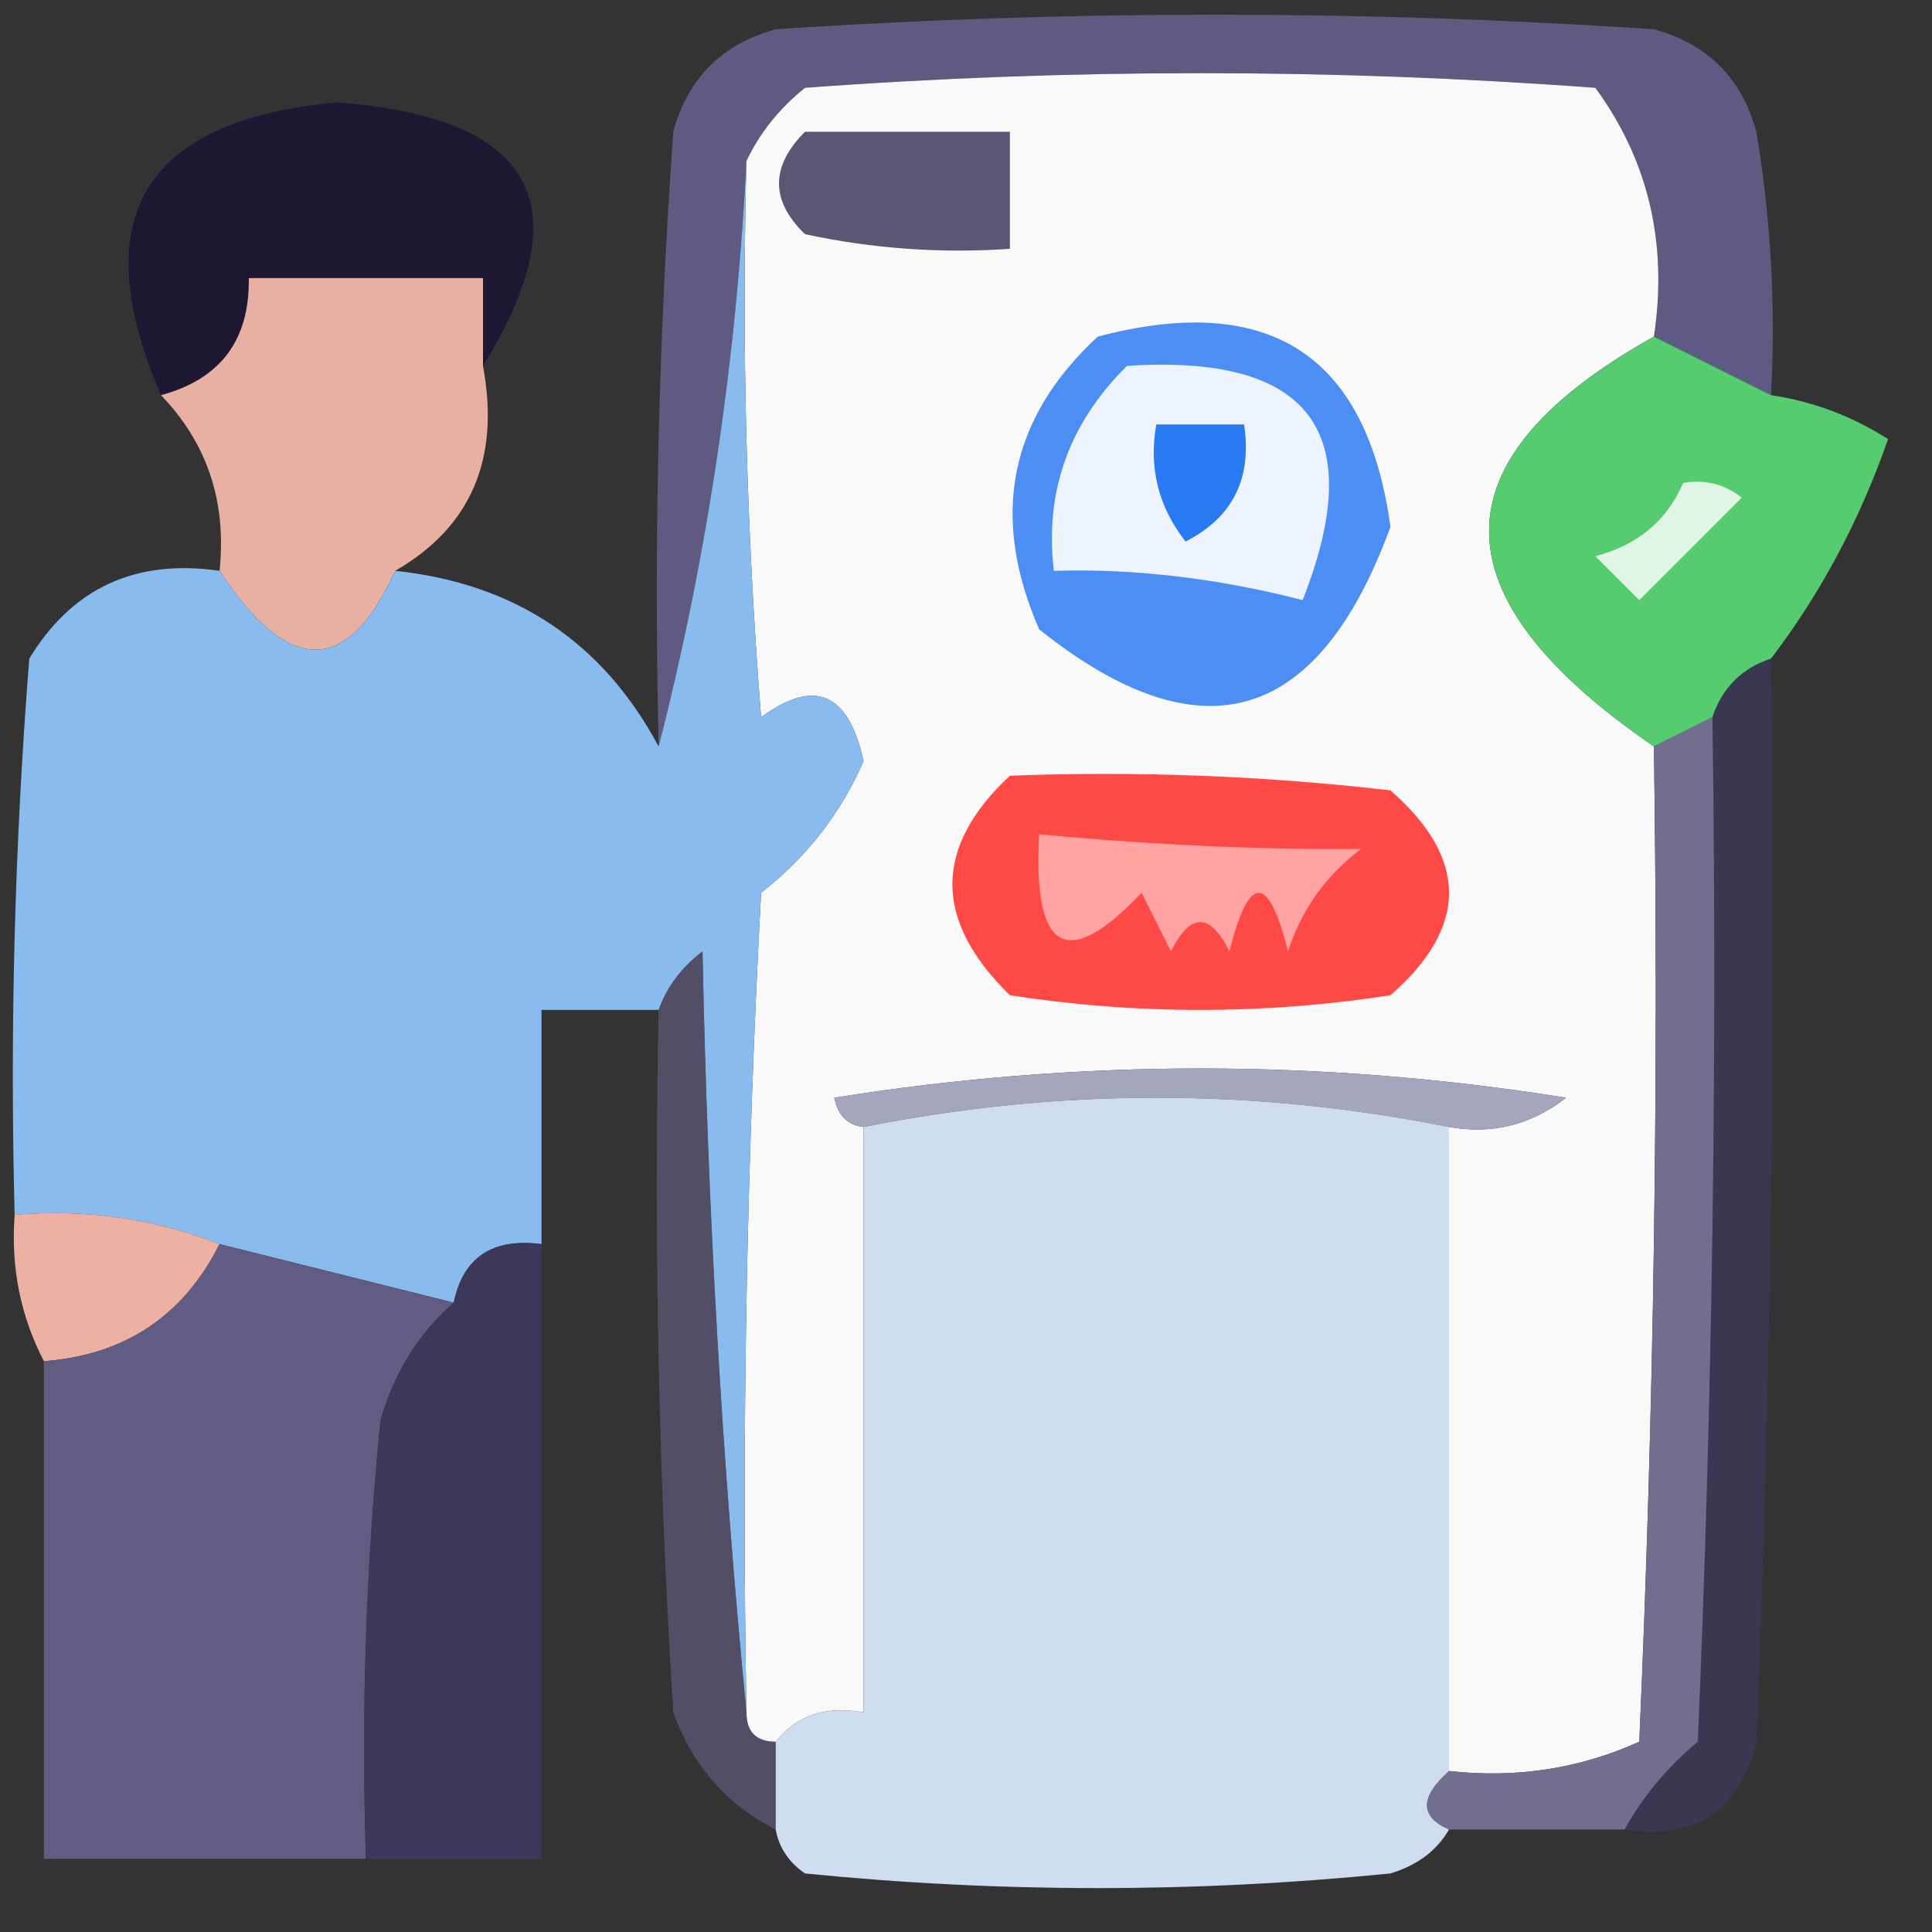 <?xml version="1.0" encoding="UTF-8"?>
<!DOCTYPE svg PUBLIC "-//W3C//DTD SVG 1.1//EN" "http://www.w3.org/Graphics/SVG/1.1/DTD/svg11.dtd">
<svg xmlns="http://www.w3.org/2000/svg" version="1.1" width="66px" height="66px" style="shape-rendering:geometricPrecision; text-rendering:geometricPrecision; image-rendering:optimizeQuality; fill-rule:evenodd; clip-rule:evenodd" xmlns:xlink="http://www.w3.org/1999/xlink">
<rect width="100%" height="100%" fill="#333333" stroke="none"/>
<g><path style="opacity:1" fill="#5e5a81" d="M 60.5,13.5 C 59.167,12.833 57.833,12.167 56.5,11.5C 56.98,8.315 56.314,5.481 54.5,3C 45.5,2.333 36.5,2.333 27.5,3C 26.619,3.708 25.953,4.542 25.5,5.5C 25.15,12.395 24.15,19.062 22.5,25.5C 22.334,18.492 22.5,11.492 23,4.5C 23.5,2.667 24.667,1.5 26.5,1C 36.5,0.333 46.5,0.333 56.5,1C 58.333,1.5 59.5,2.667 60,4.5C 60.498,7.482 60.665,10.482 60.5,13.5 Z"/></g>
<g><path style="opacity:0.861" fill="#1a1335" d="M 16.5,12.5 C 16.5,11.5 16.5,10.5 16.5,9.5C 13.833,9.5 11.167,9.5 8.5,9.5C 8.532,11.619 7.532,12.952 5.5,13.5C 2.892,7.436 4.892,4.103 11.5,3.5C 18.242,3.991 19.908,6.991 16.5,12.5 Z"/></g>
<g><path style="opacity:1" fill="#faf9f9" d="M 56.5,11.5 C 48.992,15.69 48.992,20.356 56.5,25.5C 56.666,36.838 56.5,48.172 56,59.5C 53.959,60.423 51.792,60.756 49.5,60.5C 49.5,53.167 49.5,45.833 49.5,38.5C 50.978,38.762 52.311,38.429 53.5,37.5C 45.167,36.167 36.833,36.167 28.5,37.5C 28.624,38.107 28.957,38.44 29.5,38.5C 29.5,45.167 29.5,51.833 29.5,58.5C 28.209,58.263 27.209,58.596 26.5,59.5C 25.833,59.5 25.5,59.167 25.5,58.5C 25.334,49.161 25.5,39.827 26,30.5C 27.563,29.275 28.73,27.775 29.5,26C 28.993,23.659 27.826,23.159 26,24.5C 25.5,18.175 25.334,11.842 25.5,5.5C 25.953,4.542 26.619,3.708 27.5,3C 36.5,2.333 45.5,2.333 54.5,3C 56.314,5.481 56.98,8.315 56.5,11.5 Z"/></g>
<g><path style="opacity:1" fill="#5b5673" d="M 27.5,4.5 C 29.833,4.5 32.167,4.5 34.5,4.5C 34.5,5.833 34.5,7.167 34.5,8.5C 32.143,8.663 29.81,8.497 27.5,8C 26.316,6.855 26.316,5.688 27.5,4.5 Z"/></g>
<g><path style="opacity:0.942" fill="#f2b7aa" d="M 16.5,12.5 C 17.091,15.675 16.091,18.009 13.5,19.5C 11.868,23.092 9.868,23.092 7.5,19.5C 7.747,17.142 7.081,15.142 5.5,13.5C 7.532,12.952 8.532,11.619 8.5,9.5C 11.167,9.5 13.833,9.5 16.5,9.5C 16.5,10.5 16.5,11.5 16.5,12.5 Z"/></g>
<g><path style="opacity:1" fill="#4d8ef4" d="M 37.5,11.5 C 43.364,9.955 46.698,12.121 47.5,18C 45.029,24.745 41.029,25.912 35.5,21.5C 33.81,17.631 34.476,14.297 37.5,11.5 Z"/></g>
<g><path style="opacity:1" fill="#eef4fe" d="M 38.5,12.5 C 44.764,12.088 46.764,14.755 44.5,20.5C 41.593,19.753 38.76,19.419 36,19.5C 35.683,16.793 36.516,14.46 38.5,12.5 Z"/></g>
<g><path style="opacity:1" fill="#56cb70" d="M 56.5,11.5 C 57.833,12.167 59.167,12.833 60.5,13.5C 61.922,13.709 63.255,14.209 64.5,15C 63.534,17.768 62.201,20.268 60.5,22.5C 59.5,22.833 58.833,23.5 58.5,24.5C 57.833,24.833 57.167,25.167 56.5,25.5C 48.992,20.356 48.992,15.69 56.5,11.5 Z"/></g>
<g><path style="opacity:1" fill="#2a7bf2" d="M 39.5,14.5 C 40.5,14.5 41.5,14.5 42.5,14.5C 42.778,16.346 42.111,17.68 40.5,18.5C 39.571,17.311 39.238,15.978 39.5,14.5 Z"/></g>
<g><path style="opacity:1" fill="#e1f5e6" d="M 57.5,16.5 C 58.239,16.369 58.906,16.536 59.5,17C 58.333,18.167 57.167,19.333 56,20.5C 55.5,20 55,19.5 54.5,19C 55.942,18.623 56.942,17.79 57.5,16.5 Z"/></g>
<g><path style="opacity:0.969" fill="#8cc0f4" d="M 25.5,5.5 C 25.334,11.842 25.5,18.175 26,24.5C 27.826,23.159 28.993,23.659 29.5,26C 28.73,27.775 27.563,29.275 26,30.5C 25.5,39.827 25.334,49.161 25.5,58.5C 24.67,50.01 24.17,41.343 24,32.5C 23.283,33.044 22.783,33.711 22.5,34.5C 21.167,34.5 19.833,34.5 18.5,34.5C 18.5,37.167 18.5,39.833 18.5,42.5C 16.821,42.285 15.821,42.952 15.5,44.5C 12.833,43.833 10.167,43.167 7.5,42.5C 5.283,41.631 2.95,41.298 0.5,41.5C 0.334,35.158 0.5,28.825 1,22.5C 2.465,20.085 4.632,19.085 7.5,19.5C 9.868,23.092 11.868,23.092 13.5,19.5C 17.59,19.932 20.59,21.932 22.5,25.5C 24.15,19.062 25.15,12.395 25.5,5.5 Z"/></g>
<g><path style="opacity:0.682" fill="#3d3960" d="M 60.5,22.5 C 60.666,34.838 60.5,47.171 60,59.5C 59.411,61.863 57.911,62.863 55.5,62.5C 56.122,61.373 56.955,60.373 58,59.5C 58.5,47.838 58.666,36.171 58.5,24.5C 58.833,23.5 59.5,22.833 60.5,22.5 Z"/></g>
<g><path style="opacity:1" fill="#726e90" d="M 58.5,24.5 C 58.666,36.171 58.5,47.838 58,59.5C 56.955,60.373 56.122,61.373 55.5,62.5C 53.5,62.5 51.5,62.5 49.5,62.5C 48.494,62.062 48.494,61.396 49.5,60.5C 51.792,60.756 53.959,60.423 56,59.5C 56.5,48.172 56.666,36.838 56.5,25.5C 57.167,25.167 57.833,24.833 58.5,24.5 Z"/></g>
<g><path style="opacity:1" fill="#ff4946" d="M 34.5,26.5 C 38.846,26.334 43.179,26.501 47.5,27C 50.167,29.333 50.167,31.667 47.5,34C 43.167,34.667 38.833,34.667 34.5,34C 31.88,31.441 31.88,28.941 34.5,26.5 Z"/></g>
<g><path style="opacity:1" fill="#ffa4a2" d="M 35.5,28.5 C 39.436,28.869 43.103,29.035 46.5,29C 45.299,29.902 44.465,31.069 44,32.5C 43.333,29.833 42.667,29.833 42,32.5C 41.333,31.167 40.667,31.167 40,32.5C 39.667,31.833 39.333,31.167 39,30.5C 36.447,33.194 35.281,32.527 35.5,28.5 Z"/></g>
<g><path style="opacity:0.592" fill="#666087" d="M 25.5,58.5 C 25.5,59.167 25.833,59.5 26.5,59.5C 26.5,60.5 26.5,61.5 26.5,62.5C 24.827,61.657 23.66,60.324 23,58.5C 22.5,50.507 22.334,42.507 22.5,34.5C 22.783,33.711 23.283,33.044 24,32.5C 24.17,41.343 24.67,50.01 25.5,58.5 Z"/></g>
<g><path style="opacity:1" fill="#a3a6bc" d="M 49.5,38.5 C 42.833,37.167 36.167,37.167 29.5,38.5C 28.957,38.44 28.624,38.107 28.5,37.5C 36.833,36.167 45.167,36.167 53.5,37.5C 52.311,38.429 50.978,38.762 49.5,38.5 Z"/></g>
<g><path style="opacity:0.999" fill="#ceddef" d="M 49.5,38.5 C 49.5,45.833 49.5,53.167 49.5,60.5C 48.494,61.396 48.494,62.062 49.5,62.5C 49.083,63.222 48.416,63.722 47.5,64C 40.833,64.667 34.167,64.667 27.5,64C 26.944,63.617 26.611,63.117 26.5,62.5C 26.5,61.5 26.5,60.5 26.5,59.5C 27.209,58.596 28.209,58.263 29.5,58.5C 29.5,51.833 29.5,45.167 29.5,38.5C 36.167,37.167 42.833,37.167 49.5,38.5 Z"/></g>
<g><path style="opacity:0.945" fill="#f6b8a8" d="M 0.5,41.5 C 2.95,41.298 5.283,41.631 7.5,42.5C 6.265,44.957 4.265,46.291 1.5,46.5C 0.699,44.958 0.366,43.291 0.5,41.5 Z"/></g>
<g><path style="opacity:1" fill="#605c82" d="M 7.5,42.5 C 10.167,43.167 12.833,43.833 15.5,44.5C 14.313,45.534 13.48,46.867 13,48.5C 12.501,53.489 12.334,58.489 12.5,63.5C 8.833,63.5 5.167,63.5 1.5,63.5C 1.5,57.833 1.5,52.167 1.5,46.5C 4.265,46.291 6.265,44.957 7.5,42.5 Z"/></g>
<g><path style="opacity:0.867" fill="#3d3960" d="M 18.5,42.5 C 18.5,49.5 18.5,56.5 18.5,63.5C 16.5,63.5 14.5,63.5 12.5,63.5C 12.334,58.489 12.501,53.489 13,48.5C 13.48,46.867 14.313,45.534 15.5,44.5C 15.821,42.952 16.821,42.285 18.5,42.5 Z"/></g>
</svg>
